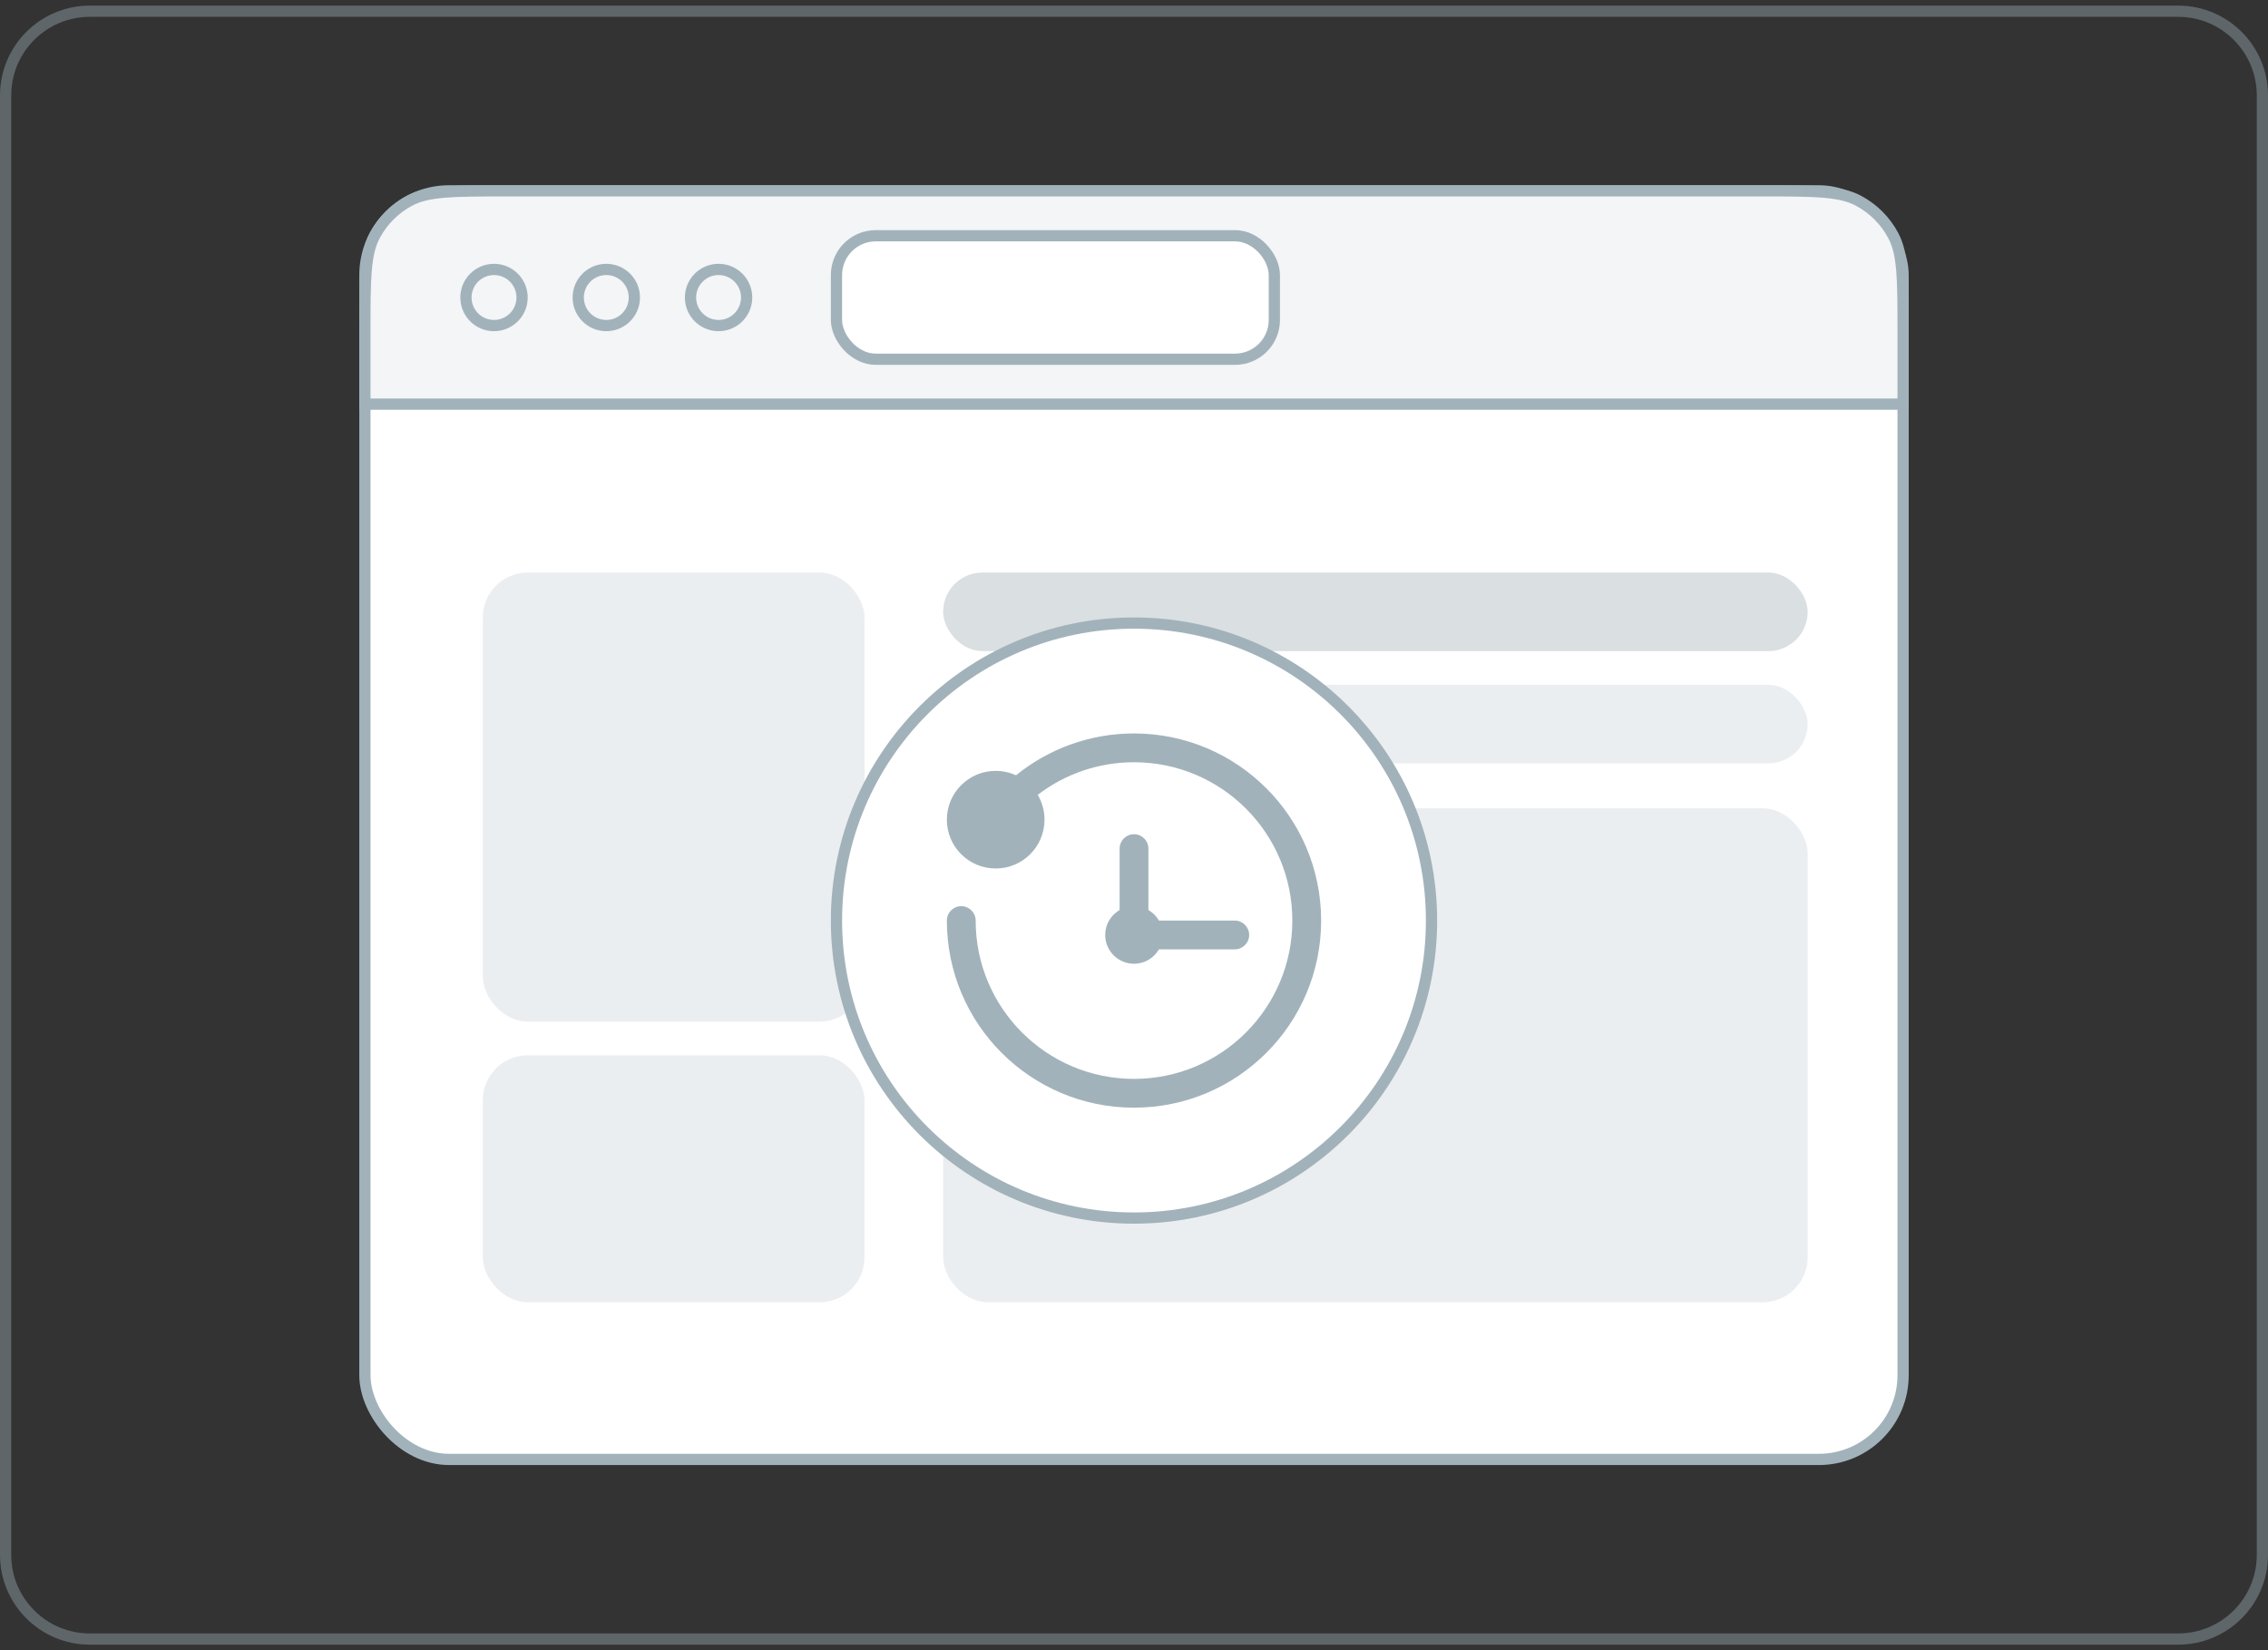 <svg width="202" height="147" viewBox="0 0 202 147" fill="none" xmlns="http://www.w3.org/2000/svg">
  <rect x="0" y="0" width="202" height="147" fill="#333333" stroke="none"/>
  <path
    d="M0.5 8.5C0.5 4.358 3.858 1 8 1H194C198.142 1 201.5 4.358 201.5 8.5V138.5C201.5 142.642 198.142 146 194 146H8C3.858 146 0.5 142.642 0.5 138.5V8.5Z"
    stroke="#A1B2BA" stroke-opacity="0.4" />
  <rect x="32.5" y="17" width="137" height="113" rx="7.5" fill="white" stroke="#A1B2BA" />
  <rect x="43" y="51" width="34" height="40" rx="4" fill="#EBEEF0" />
  <rect x="84" y="51" width="77" height="7" rx="3.5" fill="#DADFE1" />
  <rect x="84" y="61" width="77" height="7" rx="3.5" fill="#EBEEF0" />
  <rect x="43" y="94" width="34" height="22" rx="4" fill="#EBEEF0" />
  <rect x="84" y="72" width="77" height="44" rx="4" fill="#EBEEF0" />
  <circle cx="101" cy="82" r="26.5" fill="white" stroke="#A1B2BA" />
  <path fill-rule="evenodd" clip-rule="evenodd"
    d="M85.615 80.718C84.907 80.718 84.333 81.292 84.333 82C84.333 91.205 91.795 98.667 101 98.667C110.205 98.667 117.667 91.205 117.667 82C117.667 72.795 110.205 65.333 101 65.333C97.096 65.333 93.413 66.686 90.492 69.061C89.941 68.808 89.327 68.667 88.68 68.667C86.279 68.667 84.333 70.614 84.333 73.014C84.333 75.415 86.279 77.362 88.68 77.362C91.083 77.362 93.029 75.415 93.029 73.014C93.029 72.207 92.809 71.45 92.425 70.802C94.843 68.947 97.834 67.897 101 67.897C108.789 67.897 115.102 74.211 115.102 82C115.102 89.789 108.789 96.103 101 96.103C93.211 96.103 86.897 89.789 86.897 82C86.897 81.292 86.323 80.718 85.615 80.718ZM109.974 82H103.221C102.996 81.611 102.671 81.286 102.282 81.061V75.59C102.282 74.882 101.708 74.308 101 74.308C100.292 74.308 99.718 74.882 99.718 75.59V81.061C98.951 81.504 98.436 82.333 98.436 83.282C98.436 84.698 99.584 85.846 101 85.846C101.949 85.846 102.778 85.331 103.221 84.564H109.974C110.682 84.564 111.256 83.99 111.256 83.282C111.256 82.574 110.682 82 109.974 82Z"
    fill="#A1B2BA" />
  <path
    d="M32.5 29.46C32.5 27.136 32.5 25.424 32.614 24.072C32.728 22.727 32.951 21.784 33.372 20.991C34.075 19.662 35.162 18.575 36.49 17.872C37.284 17.451 38.227 17.228 39.572 17.114C40.924 17 42.636 17 44.96 17H157.04C159.364 17 161.076 17 162.428 17.114C163.773 17.228 164.716 17.451 165.509 17.872C166.838 18.575 167.925 19.662 168.628 20.991C169.049 21.784 169.272 22.727 169.386 24.072C169.5 25.424 169.5 27.136 169.5 29.46V36H32.5V29.46Z"
    fill="#F3F5F7" stroke="#A1B2BA" />
  <rect x="74.5" y="21" width="39" height="11" rx="3.5" fill="white" stroke="#A1B2BA" />
  <circle cx="44" cy="26.5" r="2.5" stroke="#A1B2BA" />
  <circle cx="54" cy="26.5" r="2.5" stroke="#A1B2BA" />
  <circle cx="64" cy="26.5" r="2.5" stroke="#A1B2BA" />
</svg>
  

